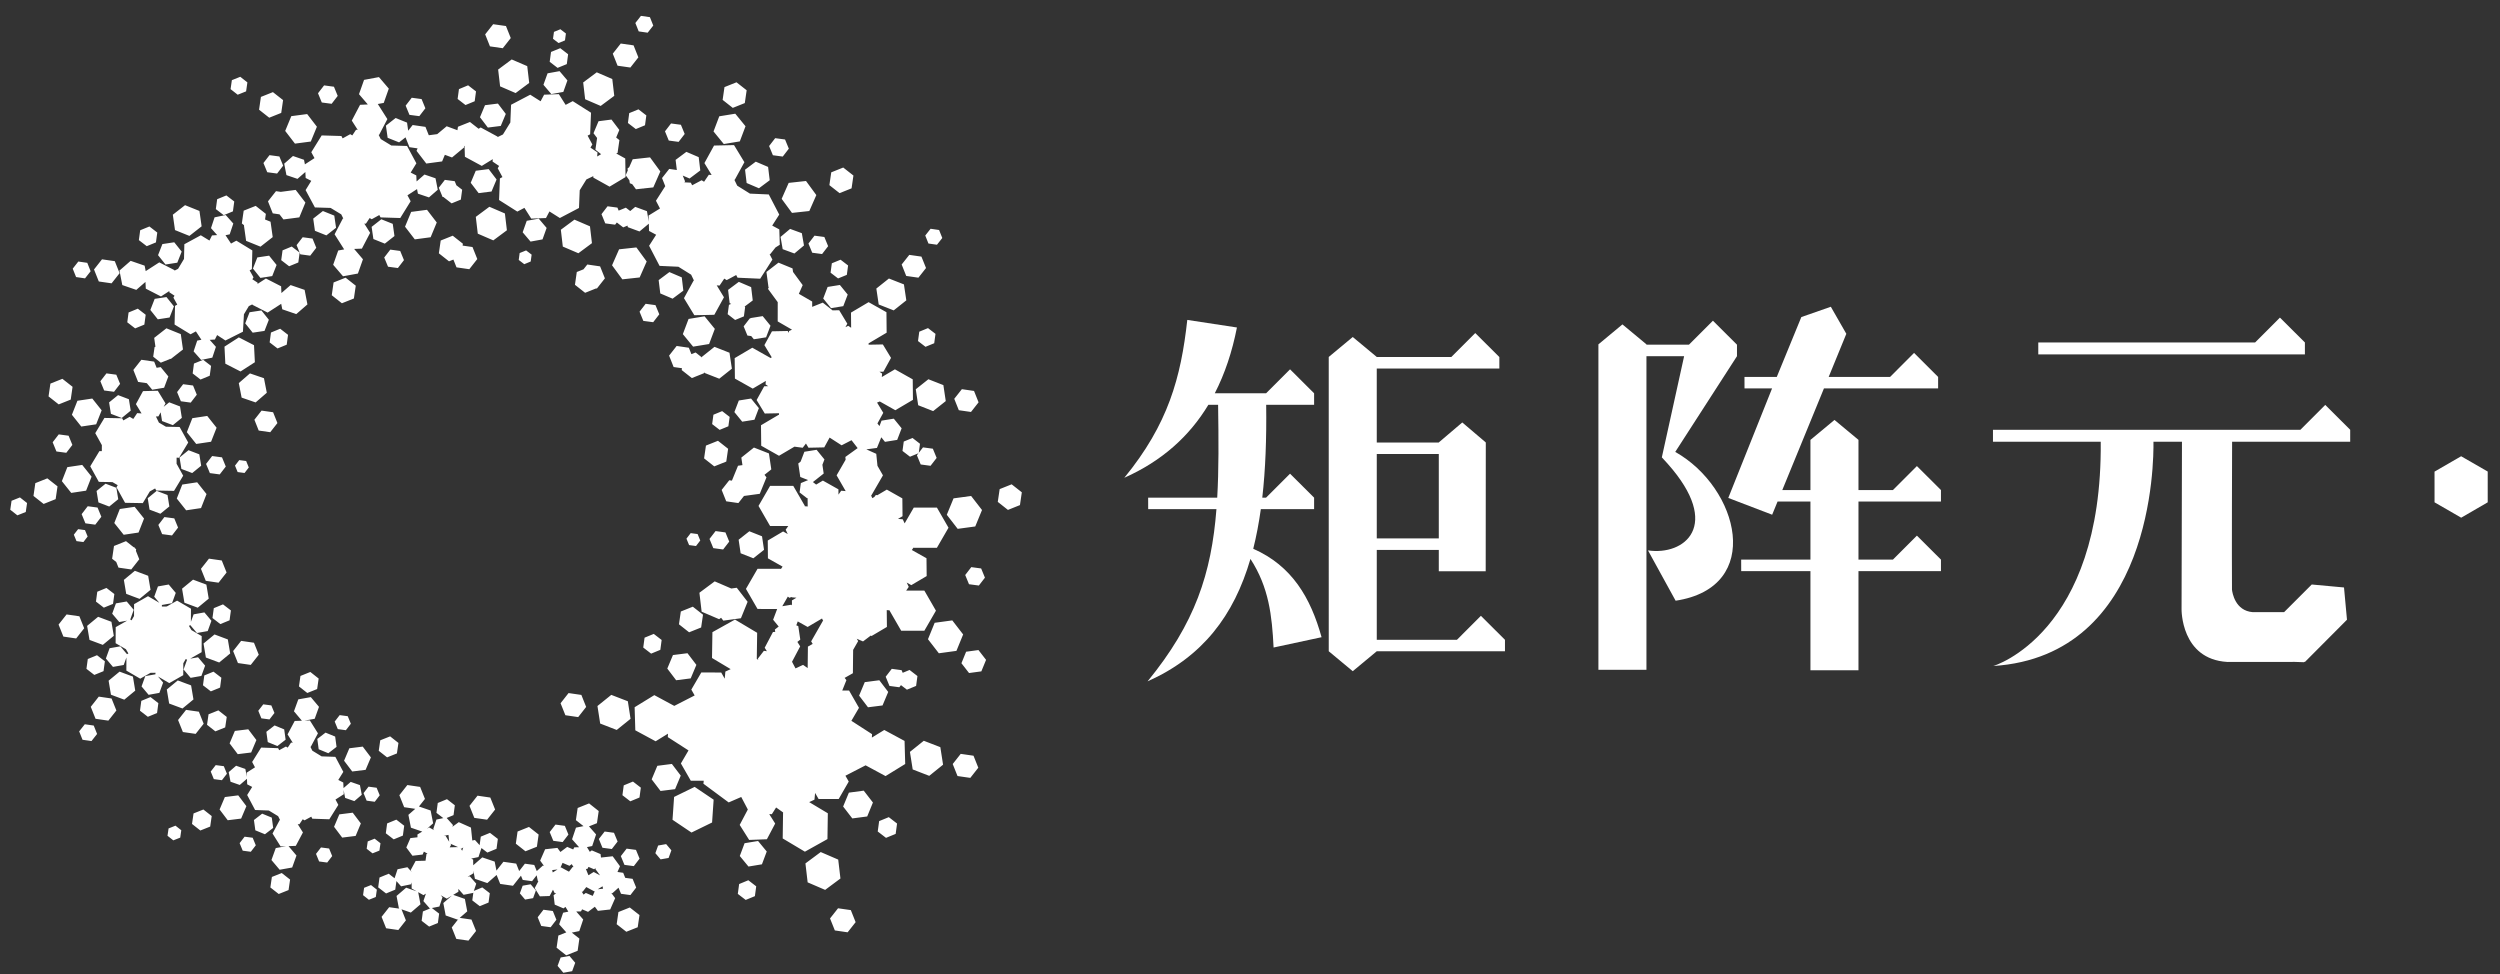 <?xml version="1.0" encoding="UTF-8"?>
<svg width="154px" height="60px" viewBox="0 0 154 60" version="1.1" xmlns="http://www.w3.org/2000/svg" xmlns:xlink="http://www.w3.org/1999/xlink">
    <rect x="0" y="0" width="154" height="60" fill="#333333" stroke="none"/>
    <title>1.icon_logo</title>
    <g id="页面-1" stroke="none" stroke-width="1" fill="none" fill-rule="evenodd">
        <g id="首页" transform="translate(-160, -30)" fill="#FFFFFF">
            <g id="1.icon_logo" transform="translate(160, 30)">
                <path d="M37.148,54.744 L37.117,54.595 L36.821,54.779 L37.148,54.744 Z M36.512,55.186 L36.642,54.89 L36.612,54.91 L36.115,54.643 L35.891,54.931 L35.891,54.931 L35.835,54.924 L35.947,55.108 L36.086,55.004 L36.512,55.186 Z M34.016,53.597 L34.048,53.743 L34.345,53.559 L34.016,53.597 Z M34.654,53.152 L34.524,53.448 L34.554,53.43 L35.049,53.696 L35.273,53.408 L35.274,53.406 L35.331,53.415 L35.219,53.23 L35.081,53.334 L34.654,53.152 Z M36.594,53.547 L36.253,53.4 L36.185,53.524 L36.09,53.526 L36.216,53.839 L36.247,53.915 L36.572,53.714 L36.966,53.925 L36.674,53.529 L36.702,53.468 L36.594,53.547 Z M27.746,51.973 L27.788,52.042 L27.702,52.196 L28.216,52.181 L27.746,51.973 Z M28.432,52.279 L28.377,52.256 L28.47,52.406 L28.537,52.202 L28.432,52.279 Z M27.671,51.853 L27.627,51.429 L27.324,51.491 L27.448,51.488 L27.671,51.853 Z M37.655,55.002 L37.894,55.326 L37.588,56.024 L36.83,56.108 L36.643,55.855 L36.224,56.17 L35.857,56.014 L35.788,56.143 L35.496,56.149 L35.925,56.64 L35.685,57.354 L35.223,57.449 L35.69,57.817 L35.583,58.567 L34.878,58.848 L34.286,58.38 L34.394,57.63 L34.884,57.434 L34.445,56.939 L34.688,56.223 L35.009,56.157 L34.833,55.864 L34.711,55.957 L34.171,55.725 L34.101,55.143 L34.263,55.022 L34.167,55.016 L34.063,54.806 L33.857,55.194 L33.256,55.215 L32.939,54.705 L33.164,54.284 L33.132,54.273 L33.058,53.917 L32.776,54.281 L32.2,54.203 L32.091,53.942 L31.599,54.563 L30.812,54.449 L30.591,53.898 L30.019,54.398 L29.256,54.136 L29.157,53.633 L29.16,53.796 L28.807,54.01 L28.941,53.982 L29.337,54.434 L29.187,54.881 L29.709,54.665 L30.171,55.021 L30.094,55.598 L29.554,55.82 L29.093,55.465 L29.162,54.953 L29.146,55.003 L28.557,55.121 L28.235,54.756 L28.238,54.932 L27.918,55.123 L28.637,55.375 L28.782,56.14 L28.318,56.54 L29.044,56.646 L29.325,57.348 L28.857,57.942 L28.109,57.836 L27.828,57.133 L28.242,56.605 L28.191,56.65 L27.454,56.393 L27.308,55.627 L27.835,55.173 L27.523,55.357 L27.146,55.145 L27.257,55.273 L27.066,55.842 L26.603,55.934 L27.051,56.279 L26.973,56.857 L26.434,57.078 L25.973,56.723 L26.051,56.145 L26.529,55.947 L26.477,55.959 L26.081,55.508 L26.235,55.049 L26.083,55.14 L25.76,54.957 L25.901,55.705 L25.308,56.214 L24.732,56.013 L25.004,56.694 L24.536,57.289 L23.785,57.181 L23.505,56.477 L23.973,55.883 L24.632,55.976 L24.573,55.958 L24.427,55.19 L25.02,54.681 L25.671,54.909 L25.358,54.732 L25.355,54.355 L25.316,54.473 L24.708,54.598 L24.42,54.274 L24.348,54.802 L23.782,55.037 L23.296,54.662 L23.377,54.055 L23.944,53.821 L24.306,54.1 L24.489,53.546 L25.097,53.421 L25.36,53.714 L25.294,53.605 L25.603,53.036 L26.212,53.02 L26.271,52.612 L26.337,52.586 L26.112,52.46 L26.034,52.64 L25.406,52.714 L25.029,52.206 L25.281,51.626 L25.717,51.577 L25.714,51.404 L26.01,51.225 L25.313,50.985 L25.157,50.194 L25.58,49.824 L24.896,49.723 L24.6,48.984 L25.093,48.358 L25.88,48.473 L26.177,49.213 L25.808,49.68 L26.527,49.927 L26.682,50.717 L26.299,51.053 L26.435,50.97 L26.749,51.143 L26.688,51.074 L26.883,50.485 L27.308,50.396 L26.885,50.071 L26.966,49.464 L27.534,49.229 L28.018,49.605 L27.938,50.212 L27.515,50.387 L27.903,50.823 L27.866,50.931 L28.261,50.644 L29.011,50.979 L29.093,51.775 L29.257,51.742 L29.545,52.064 L29.616,51.537 L30.182,51.304 L30.668,51.677 L30.586,52.285 L30.021,52.518 L29.658,52.239 L29.474,52.795 L29.026,52.888 L29.146,52.953 L29.151,53.301 L29.709,52.815 L30.472,53.075 L30.581,53.629 L31.01,53.086 L31.798,53.198 L31.981,53.658 L32.333,53.204 L32.91,53.281 L33.065,53.658 L33.444,53.317 L33.511,53.339 L33.273,53.013 L33.579,52.315 L34.336,52.23 L34.521,52.482 L34.94,52.168 L35.308,52.326 L35.377,52.196 L35.673,52.189 L35.239,51.7 L35.48,50.983 L35.944,50.89 L35.475,50.521 L35.584,49.771 L36.287,49.49 L36.88,49.96 L36.772,50.708 L36.282,50.904 L36.719,51.401 L36.479,52.116 L36.156,52.181 L36.333,52.473 L36.454,52.383 L36.994,52.612 L37.021,52.825 L37.741,52.746 L38.191,53.361 L38.036,53.714 L38.389,53.764 L38.514,54.075 L38.968,54.136 L39.189,54.674 L38.833,55.136 L38.255,55.058 L38.1,54.682 L37.723,55.022 L37.655,55.002 Z M38.6,52.276 L38.243,52.738 L38.466,53.276 L39.043,53.353 L39.398,52.893 L39.176,52.353 L38.6,52.276 Z M37.246,51.222 L36.889,51.682 L37.111,52.222 L37.689,52.299 L38.045,51.838 L37.821,51.299 L37.246,51.222 Z M33.477,56.04 L33.121,56.502 L33.341,57.039 L33.92,57.118 L34.274,56.656 L34.054,56.117 L33.477,56.04 Z M34.218,50.794 L33.861,51.256 L34.083,51.794 L34.66,51.872 L35.015,51.41 L34.795,50.872 L34.218,50.794 Z M38.095,56.181 L37.987,56.931 L38.581,57.397 L39.283,57.118 L39.393,56.368 L38.796,55.901 L38.095,56.181 Z M33.073,52.158 L33.18,51.408 L32.585,50.939 L31.882,51.222 L31.775,51.971 L32.368,52.439 L33.073,52.158 Z M34.536,58.981 L34.347,59.499 L34.701,59.922 L35.245,59.825 L35.433,59.307 L35.078,58.886 L34.536,58.981 Z M40.541,52.084 L40.37,52.555 L40.692,52.937 L41.186,52.85 L41.357,52.38 L41.035,51.997 L40.541,52.084 Z M32.196,54.558 L32.023,55.03 L32.345,55.413 L32.839,55.326 L33.011,54.853 L32.689,54.472 L32.196,54.558 Z M23.766,51.33 L24.252,51.705 L24.817,51.472 L24.899,50.865 L24.414,50.49 L23.847,50.723 L23.766,51.33 Z M30.005,50.494 L30.499,49.868 L30.203,49.129 L29.415,49.014 L28.921,49.64 L29.217,50.381 L30.005,50.494 Z M8.704,43.173 L8.623,43.78 L9.108,44.155 L9.675,43.922 L9.755,43.314 L9.271,42.939 L8.704,43.173 Z M13.557,42.354 L13.636,41.747 L13.151,41.374 L12.585,41.607 L12.503,42.213 L12.988,42.589 L13.557,42.354 Z M6.962,37.2 L7.044,36.592 L6.557,36.217 L5.992,36.45 L5.911,37.057 L6.396,37.432 L6.962,37.2 Z M14.141,38.211 L14.223,37.603 L13.736,37.229 L13.17,37.463 L13.088,38.07 L13.573,38.444 L14.141,38.211 Z M6.46,40.736 L5.975,40.361 L5.408,40.595 L5.325,41.2 L5.81,41.576 L6.378,41.343 L6.46,40.736 Z M5.223,44.614 L4.877,45.053 L5.084,45.57 L5.636,45.649 L5.981,45.212 L5.774,44.694 L5.223,44.614 Z M6.085,42.912 L5.591,43.54 L5.886,44.278 L6.675,44.391 L7.169,43.766 L6.872,43.027 L6.085,42.912 Z M7.366,41.372 L6.69,41.93 L6.835,42.794 L7.656,43.1 L8.331,42.543 L8.188,41.678 L7.366,41.372 Z M13.957,35.266 L13.661,34.525 L12.872,34.413 L12.379,35.039 L12.675,35.778 L13.463,35.894 L13.957,35.266 Z M12.181,37.434 L12.857,36.876 L12.713,36.012 L11.892,35.706 L11.215,36.263 L11.36,37.128 L12.181,37.434 Z M11.461,43.728 L10.969,44.353 L11.265,45.093 L12.053,45.207 L12.546,44.582 L12.25,43.841 L11.461,43.728 Z M11.917,43.086 L11.772,42.221 L10.951,41.914 L10.275,42.473 L10.419,43.337 L11.241,43.643 L11.917,43.086 Z M10.428,42.079 L11.288,41.591 L11.292,40.856 L11.442,40.595 L11.524,40.64 L11.307,41.24 L11.742,41.755 L12.405,41.638 L12.636,41.004 L12.201,40.488 L11.718,40.573 L12.42,40.174 L12.424,39.183 L11.792,38.814 L11.639,38.555 L11.721,38.507 L12.131,38.993 L12.795,38.874 L13.024,38.24 L12.591,37.724 L11.927,37.843 L11.759,38.306 L11.764,37.496 L10.91,36.999 L10.272,37.36 L9.972,37.363 L9.972,37.266 L10.597,37.156 L10.827,36.522 L10.392,36.006 L9.729,36.124 L9.5,36.758 L9.816,37.134 L9.118,36.725 L8.259,37.216 L8.256,37.949 L8.105,38.212 L8.023,38.164 L8.239,37.565 L7.805,37.051 L7.142,37.168 L6.911,37.803 L7.346,38.318 L7.831,38.232 L7.127,38.632 L7.122,39.621 L7.757,39.992 L7.908,40.251 L7.824,40.299 L7.415,39.813 L6.751,39.931 L6.522,40.564 L6.958,41.081 L7.621,40.963 L7.787,40.501 L7.784,41.309 L8.637,41.807 L9.274,41.445 L9.576,41.442 L9.576,41.537 L8.949,41.648 L8.72,42.284 L9.154,42.801 L9.818,42.681 L10.049,42.047 L9.731,41.671 L10.428,42.079 Z M8.086,35.079 L8.579,34.451 L8.372,33.932 L8.387,33.828 L8.304,33.764 L8.283,33.712 L8.23,33.706 L7.761,33.335 L7.022,33.632 L6.907,34.42 L7.161,34.618 L7.298,34.965 L8.086,35.079 Z M8.597,36.891 L9.273,36.334 L9.127,35.469 L8.306,35.161 L7.63,35.721 L7.775,36.584 L8.597,36.891 Z M15.447,40.958 L15.94,40.331 L15.644,39.592 L14.854,39.478 L14.361,40.105 L14.657,40.844 L15.447,40.958 Z M12.682,40.504 L13.503,40.81 L14.18,40.252 L14.034,39.389 L13.215,39.082 L12.537,39.64 L12.682,40.504 Z M4.101,37.849 L3.608,38.474 L3.904,39.214 L4.692,39.329 L5.185,38.702 L4.89,37.963 L4.101,37.849 Z M7.01,39.167 L6.865,38.303 L6.044,37.995 L5.367,38.554 L5.513,39.418 L6.333,39.724 L7.01,39.167 Z M4.812,32.596 L4.548,32.937 L4.712,33.333 L5.138,33.39 L5.399,33.05 L5.235,32.654 L4.812,32.596 Z M5.404,31.184 L5.029,31.671 L5.261,32.237 L5.868,32.32 L6.243,31.833 L6.009,31.265 L5.404,31.184 Z M7.283,30.752 L7.169,30.049 L6.503,29.795 L5.949,30.244 L6.063,30.948 L6.729,31.203 L7.283,30.752 Z M10.908,24.152 L11.142,24.718 L11.749,24.801 L12.123,24.314 L11.891,23.747 L11.282,23.667 L10.908,24.152 Z M10.595,32.984 L10.969,32.5 L10.736,31.932 L10.127,31.851 L9.754,32.336 L9.987,32.902 L10.595,32.984 Z M9.1,30.689 L9.212,31.393 L9.879,31.646 L10.432,31.197 L10.319,30.493 L9.652,30.238 L9.1,30.689 Z M6.557,23 L6.182,23.484 L6.416,24.053 L7.024,24.134 L7.398,23.647 L7.164,23.081 L6.557,23 Z M7.273,24.339 L6.72,24.788 L6.832,25.492 L7.499,25.747 L8.052,25.296 L7.939,24.592 L7.273,24.339 Z M15.326,28.796 L15.163,28.398 L14.738,28.342 L14.476,28.682 L14.639,29.079 L15.063,29.136 L15.326,28.796 Z M13.909,28.74 L13.676,28.173 L13.068,28.092 L12.694,28.577 L12.928,29.143 L13.535,29.224 L13.909,28.74 Z M11.06,28.182 L11.174,28.886 L11.839,29.14 L12.392,28.69 L12.279,27.987 L11.613,27.732 L11.06,28.182 Z M3.244,27.243 L3.476,27.811 L4.084,27.892 L4.458,27.407 L4.226,26.84 L3.618,26.758 L3.244,27.243 Z M0.711,30.848 L0.632,31.4 L1.07,31.745 L1.587,31.539 L1.667,30.986 L1.229,30.641 L0.711,30.848 Z M2.176,29.762 L2.062,30.55 L2.688,31.043 L3.428,30.747 L3.543,29.959 L2.915,29.466 L2.176,29.762 Z M5.642,29.362 L5.065,28.639 L4.148,28.776 L3.811,29.639 L4.388,30.363 L5.304,30.225 L5.642,29.362 Z M6.087,29.683 L5.559,28.726 L6.123,27.789 L6.272,27.792 L6.275,27.42 L5.868,26.682 L6.432,25.745 L7.525,25.766 L7.597,25.898 L7.987,25.676 L8.21,25.807 L8.451,25.448 L8.721,25.468 L8.372,24.894 L8.809,24.093 L9.72,24.07 L10.196,24.849 L10.081,25.06 L10.423,24.782 L11.09,25.037 L11.201,25.74 L10.649,26.19 L9.982,25.936 L9.896,25.398 L9.758,25.651 L9.604,25.654 L9.788,26.031 L10.222,26.286 L11.064,26.302 L11.595,27.259 L11.03,28.196 L10.879,28.192 L10.877,28.565 L11.284,29.303 L10.72,30.238 L9.627,30.218 L9.555,30.088 L9.23,30.271 L8.796,30.992 L7.704,30.973 L7.174,30.015 L7.251,29.888 L6.929,29.699 L6.087,29.683 Z M11.848,25.76 L11.509,26.623 L12.087,27.347 L13.002,27.211 L13.342,26.348 L12.765,25.622 L11.848,25.76 Z M7.38,31.355 L7.041,32.218 L7.619,32.942 L8.534,32.805 L8.873,31.941 L8.295,31.219 L7.38,31.355 Z M12.384,31.298 L12.722,30.434 L12.145,29.709 L11.228,29.848 L10.89,30.71 L11.467,31.435 L12.384,31.298 Z M4.357,24.615 L4.47,23.827 L3.844,23.335 L3.105,23.63 L2.99,24.418 L3.616,24.911 L4.357,24.615 Z M5.923,26.138 L6.262,25.275 L5.685,24.55 L4.769,24.687 L4.429,25.55 L5.006,26.275 L5.923,26.138 Z M7.92,19.248 L7.84,19.854 L8.325,20.229 L8.892,19.996 L8.974,19.389 L8.489,19.014 L7.92,19.248 Z M9.528,18.409 L9.261,19.094 L9.72,19.67 L10.446,19.558 L10.715,18.873 L10.255,18.299 L9.528,18.409 Z M18.376,16.169 L18.458,15.561 L17.972,15.187 L17.405,15.422 L17.323,16.027 L17.81,16.402 L18.376,16.169 Z M15.851,15.858 L15.582,16.543 L16.042,17.119 L16.769,17.007 L17.038,16.322 L16.577,15.749 L15.851,15.858 Z M11.948,22.396 L11.868,23.004 L12.353,23.38 L12.919,23.146 L13.002,22.539 L12.516,22.164 L11.948,22.396 Z M14.348,13.02 L14.43,12.412 L13.945,12.038 L13.377,12.271 L13.295,12.88 L13.782,13.254 L14.348,13.02 Z M16.691,20.484 L16.61,21.092 L17.096,21.465 L17.662,21.233 L17.743,20.625 L17.259,20.25 L16.691,20.484 Z M15.374,19.234 L15.106,19.919 L15.565,20.493 L16.294,20.384 L16.561,19.698 L16.103,19.124 L15.374,19.234 Z M9.606,14.932 L9.688,14.325 L9.204,13.951 L8.636,14.184 L8.554,14.791 L9.04,15.165 L9.606,14.932 Z M9.736,15.718 L10.196,16.294 L10.921,16.182 L11.192,15.499 L10.733,14.924 L10.003,15.035 L9.736,15.718 Z M5.238,17.147 L5.583,16.709 L5.376,16.19 L4.824,16.11 L4.48,16.55 L4.687,17.067 L5.238,17.147 Z M6.874,17.453 L7.368,16.828 L7.071,16.088 L6.283,15.974 L5.791,16.6 L6.086,17.339 L6.874,17.453 Z M8.396,17.857 L8.96,17.367 L8.981,17.782 L9.916,18.262 L10.432,17.928 L10.429,18.003 L10.751,18.215 L10.681,18.334 L10.92,18.763 L10.782,18.839 L10.753,19.991 L11.738,20.592 L12.067,20.413 L12.407,20.929 L12.148,20.981 L11.926,21.645 L12.392,22.171 L13.079,22.031 L13.3,21.365 L12.918,20.934 L13.237,20.915 L13.375,20.64 L13.887,20.975 L14.965,20.433 L15.026,19.361 L15.327,18.857 L15.547,18.746 L15.549,18.776 L16.486,19.256 L17.322,18.715 L17.388,19.053 L18.25,19.349 L18.938,18.752 L18.764,17.856 L17.901,17.56 L17.336,18.051 L17.317,17.636 L16.381,17.156 L15.864,17.489 L15.869,17.414 L15.545,17.202 L15.617,17.084 L15.377,16.655 L15.515,16.58 L15.544,15.426 L14.559,14.825 L14.231,15.004 L13.891,14.489 L14.149,14.435 L14.372,13.77 L13.905,13.246 L13.218,13.388 L12.997,14.053 L13.378,14.482 L13.059,14.502 L12.902,14.818 L12.37,14.493 L11.356,15.044 L11.335,15.95 L10.969,16.56 L10.748,16.672 L10.747,16.64 L9.811,16.162 L8.975,16.701 L8.909,16.364 L8.048,16.068 L7.359,16.667 L7.533,17.56 L8.396,17.857 Z M8.214,22.788 L8.508,23.527 L9.044,23.604 L9.376,24.007 L10.109,23.885 L10.37,23.189 L9.899,22.614 L9.648,22.656 L9.496,22.275 L8.707,22.162 L8.214,22.788 Z M10.251,20.223 L9.498,20.813 L9.575,21.359 L9.522,21.381 L9.437,21.972 L9.905,22.341 L10.461,22.12 L10.463,22.094 L10.518,22.116 L11.271,21.527 L11.137,20.582 L10.251,20.223 Z M15.027,13.89 L15.16,14.837 L16.046,15.195 L16.799,14.606 L16.666,13.658 L16.327,13.521 L16.377,13.175 L15.751,12.682 L15.011,12.977 L14.897,13.766 L15.042,13.88 L15.027,13.89 Z M16.112,25.293 L15.671,25.855 L15.936,26.522 L16.647,26.624 L17.089,26.061 L16.823,25.394 L16.112,25.293 Z M15.397,23.001 L14.71,23.598 L14.884,24.493 L15.746,24.79 L16.435,24.193 L16.26,23.298 L15.397,23.001 Z M13.828,21.353 L13.881,22.403 L14.817,22.883 L15.7,22.313 L15.647,21.263 L14.712,20.783 L13.828,21.353 Z M10.78,14.173 L11.668,14.532 L12.42,13.942 L12.286,12.995 L11.399,12.638 L10.646,13.226 L10.78,14.173 Z M16.228,10.042 L16.462,10.609 L17.069,10.69 L17.443,10.206 L17.21,9.639 L16.601,9.557 L16.228,10.042 Z M19.109,15.749 L19.483,15.263 L19.251,14.696 L18.644,14.614 L18.27,15.099 L18.502,15.667 L19.109,15.749 Z M20.104,14.5 L20.701,14.031 L20.592,13.281 L19.89,12.999 L19.294,13.466 L19.4,14.217 L20.104,14.5 Z M25.83,7.155 L26.203,6.67 L25.97,6.103 L25.363,6.021 L24.988,6.508 L25.222,7.075 L25.83,7.155 Z M23.879,8.489 L24.583,8.77 L24.98,8.46 L25.222,9.067 L25.722,9.14 L25.659,9.292 L26.259,10.074 L27.234,9.944 L27.403,9.536 L27.845,9.7 L28.595,9.077 L28.578,8.977 L28.617,9.009 L28.638,9.657 L29.678,10.22 L30.353,9.804 L30.344,9.953 L30.745,10.223 L30.659,10.364 L30.951,10.908 L30.795,10.991 L30.742,12.321 L31.867,13.034 L32.304,12.804 L32.724,13.466 L33.633,13.431 L33.846,13.025 L34.487,13.43 L35.666,12.811 L35.711,11.719 L36.121,11.055 L36.546,10.85 L36.548,10.94 L37.55,11.498 L38.534,10.908 L38.515,9.762 L37.958,9.453 L38.042,9.419 L38.156,8.63 L37.956,8.472 L38.151,8.005 L37.667,7.365 L36.87,7.467 L36.559,8.207 L36.781,8.499 L36.677,9.222 L37.028,9.497 L36.786,9.64 L36.806,9.388 L36.371,9.092 L36.489,8.9 L36.197,8.356 L36.353,8.273 L36.407,6.943 L35.281,6.23 L34.844,6.46 L34.425,5.799 L33.517,5.833 L33.301,6.238 L32.662,5.834 L31.482,6.453 L31.437,7.545 L30.982,8.283 L30.654,8.444 L30.652,8.416 L29.611,7.852 L29.483,7.932 L28.949,7.514 L28.21,7.808 L28.178,8.022 L27.516,7.777 L26.932,8.263 L26.414,8.331 L26.208,7.815 L25.419,7.701 L25.144,8.052 L25.074,7.553 L24.369,7.269 L23.772,7.739 L23.879,8.489 Z M24.043,15.376 L23.668,15.862 L23.902,16.429 L24.51,16.51 L24.884,16.024 L24.652,15.459 L24.043,15.376 Z M24.299,14.54 L24.193,13.789 L23.489,13.507 L22.892,13.975 L23.001,14.725 L23.705,15.008 L24.299,14.54 Z M20.429,6.394 L20.803,5.908 L20.571,5.342 L19.964,5.26 L19.589,5.745 L19.822,6.313 L20.429,6.394 Z M15.16,5.628 L15.239,5.076 L14.801,4.73 L14.283,4.938 L14.203,5.49 L14.642,5.835 L15.16,5.628 Z M17.324,6.955 L17.438,6.166 L16.812,5.675 L16.072,5.97 L15.958,6.758 L16.584,7.251 L17.324,6.955 Z M19.145,8.719 L19.521,7.806 L18.921,7.026 L17.944,7.155 L17.568,8.065 L18.169,8.847 L19.145,8.719 Z M26.527,14.615 L26.904,13.705 L26.304,12.924 L25.328,13.053 L24.95,13.964 L25.551,14.745 L26.527,14.615 Z M18.813,12.478 L18.214,11.698 L17.296,11.819 L17.001,11.776 L16.507,12.403 L16.802,13.143 L17.217,13.204 L17.46,13.518 L18.438,13.39 L18.813,12.478 Z M21.8,18.387 L21.915,17.598 L21.289,17.105 L20.549,17.399 L20.436,18.187 L21.06,18.681 L21.8,18.387 Z M21.67,7.428 L22.035,7.999 L21.933,7.992 L21.701,8.342 L21.575,8.265 L21.107,8.523 L21.03,8.378 L19.816,8.342 L19.176,9.376 L19.373,9.74 L18.785,10.122 L18.785,10.138 L18.727,9.843 L18.047,9.609 L17.507,10.082 L17.645,10.787 L18.325,11.018 L18.81,10.596 L18.829,10.964 L19.175,11.14 L18.824,11.71 L19.398,12.778 L20.366,12.808 L21.02,13.204 L21.148,13.462 L21.117,13.463 L20.611,14.434 L21.199,15.36 L21.222,15.359 L20.834,15.431 L20.523,16.311 L21.13,17.019 L22.047,16.85 L22.358,15.971 L21.815,15.334 L22.293,15.315 L22.8,14.343 L22.439,13.772 L22.54,13.779 L22.771,13.43 L22.898,13.505 L23.364,13.247 L23.443,13.392 L24.656,13.43 L25.296,12.396 L25.099,12.031 L25.688,11.649 L25.687,11.634 L25.744,11.93 L26.425,12.16 L26.966,11.689 L26.828,10.983 L26.148,10.751 L25.662,11.176 L25.644,10.806 L25.298,10.63 L25.649,10.06 L25.075,8.992 L24.107,8.963 L23.453,8.565 L23.325,8.308 L23.354,8.307 L23.862,7.336 L23.275,6.41 L23.254,6.41 L23.639,6.339 L23.95,5.459 L23.343,4.749 L22.426,4.92 L22.114,5.801 L22.658,6.435 L22.18,6.456 L21.67,7.428 Z M29.241,6.237 L29.322,5.631 L28.836,5.255 L28.271,5.49 L28.189,6.096 L28.675,6.471 L29.241,6.237 Z M29.566,7.221 L30.051,7.858 L30.847,7.758 L31.157,7.018 L30.672,6.38 L29.876,6.48 L29.566,7.221 Z M47.441,15.661 L47.406,15.655 L47.58,15.992 L46.828,17.169 L45.433,17.106 L45.349,16.942 L44.764,17.255 L44.615,17.162 L44.325,17.592 L44.15,17.578 L44.596,18.312 L44.002,19.391 L42.771,19.418 L42.132,18.367 L42.725,17.286 L42.75,17.286 L42.574,16.92 L41.789,16.431 L40.629,16.378 L39.985,15.14 L40.419,14.461 L39.982,14.226 L39.968,13.778 L39.393,14.258 L38.672,13.993 L38.656,13.897 L38.389,14.007 L37.997,13.705 L37.891,13.841 L37.284,13.76 L37.052,13.193 L37.425,12.707 L38.033,12.788 L38.11,12.974 L38.553,12.792 L38.822,13 L39.131,12.743 L39.852,13.008 L39.963,13.651 L39.951,13.279 L40.655,12.844 L40.406,12.366 L40.98,11.468 L40.781,10.969 L41.224,10.405 L41.693,10.473 L41.617,9.849 L42.28,9.354 L43.04,9.68 L43.137,10.5 L42.477,10.996 L42.058,10.815 L42.2,11.174 L42.155,11.232 L42.553,11.252 L42.637,11.413 L43.221,11.103 L43.371,11.196 L43.663,10.766 L43.837,10.779 L43.392,10.046 L43.985,8.966 L45.216,8.938 L45.855,9.991 L45.264,11.071 L45.235,11.071 L45.412,11.437 L46.197,11.927 L47.357,11.978 L48.001,13.219 L47.568,13.896 L48.005,14.131 L48.035,15.078 L47.773,15.242 L47.441,15.661 Z M27.819,12.528 L28.388,12.295 L28.469,11.687 L28.113,11.413 L28.011,11.161 L27.403,11.08 L27.029,11.565 L27.262,12.132 L27.338,12.142 L27.336,12.153 L27.819,12.528 Z M30.589,11.057 L30.103,10.417 L29.307,10.518 L28.996,11.259 L29.483,11.897 L30.278,11.797 L30.589,11.057 Z M38.68,7.576 L39.166,7.95 L39.732,7.717 L39.814,7.109 L39.329,6.735 L38.76,6.968 L38.68,7.576 Z M33.419,14.747 L33.672,14.041 L33.187,13.468 L32.447,13.601 L32.196,14.309 L32.682,14.882 L33.419,14.747 Z M32.69,16.11 L32.749,15.686 L32.408,15.425 L32.01,15.588 L31.954,16.013 L32.294,16.274 L32.69,16.11 Z M34.803,2.488 L34.86,2.062 L34.52,1.801 L34.124,1.964 L34.065,2.389 L34.405,2.651 L34.803,2.488 Z M34.915,3.949 L34.996,3.342 L34.511,2.968 L33.943,3.2 L33.861,3.808 L34.347,4.181 L34.915,3.949 Z M34.701,5.662 L34.953,4.955 L34.468,4.383 L33.73,4.517 L33.476,5.223 L33.962,5.796 L34.701,5.662 Z M30.971,2.97 L31.463,2.344 L31.167,1.603 L30.379,1.491 L29.886,2.117 L30.181,2.856 L30.971,2.97 Z M30.806,5.319 L31.762,5.733 L32.599,5.109 L32.478,4.074 L31.521,3.662 L30.685,4.284 L30.806,5.319 Z M36.464,14.979 L36.342,13.942 L35.386,13.53 L34.548,14.152 L34.669,15.189 L35.628,15.6 L36.464,14.979 Z M29.401,15.957 L29.106,15.217 L28.497,15.129 L28.514,15.013 L27.888,14.519 L27.147,14.816 L27.034,15.604 L27.659,16.098 L27.929,15.989 L28.121,16.469 L28.909,16.583 L29.401,15.957 Z M31.225,14.185 L31.102,13.149 L30.146,12.737 L29.309,13.359 L29.431,14.394 L30.388,14.807 L31.225,14.185 Z M39.897,2.014 L40.241,1.575 L40.035,1.057 L39.482,0.978 L39.138,1.416 L39.344,1.934 L39.897,2.014 Z M38.831,4.16 L39.323,3.534 L39.028,2.794 L38.238,2.681 L37.747,3.306 L38.042,4.047 L38.831,4.16 Z M37.002,6.526 L37.838,5.904 L37.717,4.868 L36.76,4.455 L35.924,5.078 L36.044,6.113 L37.002,6.526 Z M16.6,44.317 L16.906,43.919 L16.714,43.453 L16.217,43.387 L15.91,43.784 L16.101,44.25 L16.6,44.317 Z M17.086,45.956 L17.594,45.565 L17.507,44.93 L16.916,44.686 L16.408,45.078 L16.494,45.712 L17.086,45.956 Z M19.773,52.203 L19.466,52.599 L19.657,53.066 L20.156,53.133 L20.463,52.734 L20.273,52.268 L19.773,52.203 Z M13.787,47.197 L13.288,47.131 L12.981,47.528 L13.172,47.994 L13.67,48.06 L13.978,47.662 L13.787,47.197 Z M23.391,48.99 L23.2,48.525 L22.701,48.458 L22.395,48.855 L22.585,49.321 L23.085,49.389 L23.391,48.99 Z M15.067,51.54 L14.761,51.937 L14.951,52.402 L15.45,52.469 L15.757,52.071 L15.565,51.605 L15.067,51.54 Z M16.149,50.121 L15.642,50.513 L15.729,51.147 L16.32,51.39 L16.828,51 L16.742,50.365 L16.149,50.121 Z M21.613,44.583 L21.421,44.118 L20.924,44.051 L20.617,44.449 L20.808,44.913 L21.306,44.981 L21.613,44.583 Z M20.224,46.399 L20.731,46.008 L20.646,45.372 L20.053,45.129 L19.546,45.52 L19.631,46.154 L20.224,46.399 Z M18.508,41.638 L18.416,42.283 L18.929,42.688 L19.536,42.445 L19.629,41.798 L19.116,41.393 L18.508,41.638 Z M16.748,54.02 L16.654,54.667 L17.169,55.07 L17.775,54.828 L17.869,54.182 L17.356,53.778 L16.748,54.02 Z M18.649,50.466 L18.759,50.533 L19.174,50.307 L19.24,50.432 L20.286,50.467 L20.841,49.581 L20.666,49.252 L21.178,48.924 L21.166,48.662 L21.26,49.15 L21.828,49.349 L22.285,48.958 L22.172,48.363 L21.604,48.165 L21.162,48.546 L21.146,48.203 L20.838,48.044 L21.149,47.547 L20.658,46.622 L19.812,46.592 L19.24,46.242 L19.121,46.002 L19.145,46 L19.585,45.173 L19.088,44.379 L18.752,44.391 L19.385,44.278 L19.65,43.542 L19.147,42.943 L18.375,43.081 L18.108,43.816 L18.597,44.396 L18.153,44.412 L17.714,45.239 L18.034,45.751 L17.929,45.744 L17.723,46.054 L17.614,45.986 L17.198,46.212 L17.133,46.088 L16.087,46.05 L15.532,46.938 L15.708,47.267 L15.194,47.596 L15.205,47.857 L15.114,47.368 L14.544,47.169 L14.088,47.563 L14.2,48.154 L14.769,48.353 L15.212,47.973 L15.227,48.315 L15.535,48.475 L15.225,48.973 L15.714,49.896 L16.561,49.928 L17.133,50.276 L17.252,50.518 L17.228,50.518 L16.788,51.345 L17.285,52.139 L17.621,52.127 L16.987,52.241 L16.721,52.977 L17.227,53.576 L17.998,53.438 L18.263,52.701 L17.775,52.122 L18.221,52.106 L18.66,51.279 L18.34,50.767 L18.443,50.774 L18.649,50.466 Z M13.872,44.809 L13.967,44.163 L13.452,43.759 L12.846,44 L12.753,44.648 L13.267,45.052 L13.872,44.809 Z M15.471,46.354 L15.794,45.587 L15.293,44.924 L14.467,45.025 L14.144,45.792 L14.645,46.456 L15.471,46.354 Z M22.429,54.689 L22.364,55.142 L22.724,55.426 L23.149,55.255 L23.214,54.803 L22.854,54.519 L22.429,54.689 Z M22.652,51.832 L22.587,52.284 L22.948,52.566 L23.372,52.397 L23.438,51.944 L23.078,51.662 L22.652,51.832 Z M20.902,50.165 L20.578,50.931 L21.079,51.596 L21.907,51.493 L22.229,50.725 L21.728,50.061 L20.902,50.165 Z M10.384,51.032 L10.318,51.484 L10.676,51.766 L11.102,51.598 L11.167,51.143 L10.809,50.861 L10.384,51.032 Z M11.922,50.108 L11.828,50.755 L12.341,51.159 L12.948,50.917 L13.041,50.269 L12.529,49.865 L11.922,50.108 Z M14.676,48.994 L13.851,49.098 L13.527,49.865 L14.028,50.527 L14.854,50.425 L15.178,49.659 L14.676,48.994 Z M23.424,45.602 L23.331,46.249 L23.845,46.654 L24.45,46.411 L24.544,45.765 L24.032,45.36 L23.424,45.602 Z M22.522,47.422 L22.847,46.655 L22.345,45.991 L21.519,46.094 L21.195,46.86 L21.697,47.524 L22.522,47.422 Z M41.803,8.739 L42.177,8.253 L41.944,7.686 L41.336,7.605 L40.963,8.09 L41.196,8.658 L41.803,8.739 Z M46.275,20.701 L46.436,20.899 L47.191,20.779 L47.463,20.065 L46.982,19.473 L46.228,19.594 L46.216,19.624 L46.183,19.618 L45.809,20.103 L46.042,20.671 L46.275,20.701 Z M46.271,17.687 L45.511,17.362 L44.85,17.857 L44.947,18.678 L45.043,18.719 L44.903,18.777 L44.824,19.354 L45.285,19.711 L45.824,19.489 L45.901,18.911 L45.866,18.885 L46.369,18.508 L46.271,17.687 Z M50.033,15.568 L50.64,15.649 L51.013,15.165 L50.78,14.598 L50.173,14.517 L49.8,15.002 L50.033,15.568 Z M48.082,14.594 L48.213,15.349 L48.936,15.615 L49.525,15.121 L49.393,14.364 L48.671,14.1 L48.082,14.594 Z M40.236,19.848 L40.612,19.362 L40.377,18.796 L39.771,18.714 L39.396,19.199 L39.629,19.767 L40.236,19.848 Z M42.094,17.905 L41.997,17.085 L41.235,16.76 L40.573,17.255 L40.673,18.075 L41.432,18.399 L42.094,17.905 Z M48.218,9.644 L48.592,9.158 L48.359,8.593 L47.751,8.511 L47.377,8.996 L47.61,9.563 L48.218,9.644 Z M46.751,11.598 L47.414,11.103 L47.315,10.283 L46.555,9.958 L45.895,10.453 L45.993,11.273 L46.751,11.598 Z M45.88,6.349 L45.994,5.56 L45.368,5.069 L44.628,5.365 L44.514,6.153 L45.139,6.646 L45.88,6.349 Z M45.572,8.71 L45.924,7.777 L45.293,7.004 L44.307,7.164 L43.953,8.098 L44.585,8.872 L45.572,8.71 Z M43.681,21.192 L44.033,20.258 L43.402,19.485 L42.416,19.647 L42.063,20.582 L42.695,21.353 L43.681,21.192 Z M38.76,10.297 L38.655,10.382 L38.672,10.496 L38.542,10.794 L38.768,11.103 L38.798,11.288 L38.947,11.346 L39.176,11.66 L39.634,11.61 L39.653,11.618 L39.667,11.606 L40.243,11.544 L40.676,10.56 L40.042,9.694 L38.974,9.811 L38.76,10.297 Z M36.72,17.766 L36.769,17.773 L37.262,17.147 L36.966,16.408 L36.178,16.293 L35.944,16.59 L35.53,16.755 L35.417,17.544 L36.043,18.037 L36.72,17.766 Z M39.403,17.091 L39.836,16.108 L39.202,15.242 L38.135,15.358 L37.702,16.342 L38.336,17.207 L39.403,17.091 Z M52.457,11.602 L52.571,10.813 L51.943,10.32 L51.205,10.616 L51.09,11.405 L51.717,11.898 L52.457,11.602 Z M48.786,13.115 L49.854,12.999 L50.286,12.016 L49.65,11.149 L48.583,11.266 L48.15,12.249 L48.786,13.115 Z M51.241,16.219 L51.163,16.797 L51.625,17.152 L52.165,16.931 L52.242,16.353 L51.779,15.998 L51.241,16.219 Z M50.982,17.675 L50.71,18.389 L51.191,18.981 L51.946,18.86 L52.219,18.146 L51.737,17.554 L50.982,17.675 Z M43.947,25.547 L43.868,26.124 L44.33,26.48 L44.868,26.259 L44.947,25.682 L44.485,25.325 L43.947,25.547 Z M46.474,25.856 L46.746,25.142 L46.266,24.55 L45.511,24.671 L45.238,25.384 L45.72,25.976 L46.474,25.856 Z M57.548,21.143 L57.626,20.566 L57.165,20.211 L56.627,20.432 L56.549,21.009 L57.011,21.364 L57.548,21.143 Z M57.718,15.075 L58.045,14.66 L57.848,14.168 L57.324,14.092 L56.996,14.508 L57.192,15.001 L57.718,15.075 Z M56.574,17.105 L57.043,16.51 L56.76,15.807 L56.012,15.7 L55.542,16.294 L55.823,16.998 L56.574,17.105 Z M55.052,19.12 L55.829,18.502 L55.682,17.519 L54.758,17.156 L53.982,17.774 L54.128,18.756 L55.052,19.12 Z M44.735,30.881 L45.484,30.989 L45.83,30.551 L46.802,30.418 L47.215,29.406 L47.093,29.249 L47.512,28.914 L47.366,27.932 L46.442,27.569 L45.666,28.187 L45.735,28.652 L45.462,28.689 L45.086,29.607 L44.922,29.584 L44.454,30.179 L44.735,30.881 Z M44.012,21.365 L43.236,21.983 L43.242,22.022 L42.848,21.712 L42.59,21.814 L42.433,21.42 L41.682,21.311 L41.216,21.906 L41.495,22.609 L42.009,22.682 L41.993,22.796 L42.618,23.289 L43.359,22.993 L43.374,22.897 L43.383,22.966 L44.307,23.328 L45.084,22.711 L44.936,21.728 L44.012,21.365 Z M59.813,25.377 L60.28,24.784 L60,24.082 L59.251,23.973 L58.782,24.567 L59.063,25.269 L59.813,25.377 Z M56.412,23.978 L56.56,24.962 L57.482,25.324 L58.259,24.707 L58.112,23.723 L57.189,23.361 L56.412,23.978 Z M57.697,28.208 L57.464,27.64 L56.856,27.558 L56.596,27.896 L56.671,27.336 L56.21,26.978 L55.671,27.2 L55.593,27.778 L56.056,28.134 L56.579,27.919 L56.482,28.046 L56.715,28.611 L57.322,28.693 L57.697,28.208 Z M55.398,42.335 L55.5,42.204 L55.866,42.485 L56.432,42.252 L56.514,41.644 L56.029,41.269 L55.606,41.445 L55.539,41.282 L54.933,41.2 L54.558,41.686 L54.791,42.253 L55.398,42.335 Z M42.874,33.635 L43.136,33.295 L42.973,32.898 L42.547,32.84 L42.285,33.181 L42.448,33.577 L42.874,33.635 Z M44.545,33.848 L44.92,33.363 L44.688,32.797 L44.079,32.714 L43.705,33.199 L43.939,33.765 L44.545,33.848 Z M47.064,33.869 L46.941,33.036 L46.159,32.726 L45.499,33.248 L45.623,34.081 L46.404,34.391 L47.064,33.869 Z M59.457,35.421 L59.69,35.988 L60.298,36.069 L60.672,35.584 L60.439,35.017 L59.831,34.935 L59.457,35.421 Z M62.318,29.834 L61.579,30.129 L61.463,30.916 L62.089,31.411 L62.829,31.114 L62.944,30.326 L62.318,29.834 Z M58.323,31.711 L58.993,32.577 L60.076,32.43 L60.492,31.417 L59.821,30.552 L58.738,30.699 L58.323,31.711 Z M43.305,37.865 L42.678,37.372 L41.938,37.669 L41.824,38.457 L42.449,38.95 L43.19,38.653 L43.305,37.865 Z M43.486,27.448 L43.372,28.236 L43.998,28.729 L44.739,28.433 L44.852,27.645 L44.226,27.152 L43.486,27.448 Z M59.513,40.146 L59.224,40.854 L59.693,41.459 L60.451,41.356 L60.742,40.647 L60.273,40.043 L59.513,40.146 Z M57.575,38.364 L57.163,39.376 L57.833,40.242 L58.916,40.094 L59.33,39.082 L58.661,38.216 L57.575,38.364 Z M52.921,42.85 L53.468,43.569 L54.364,43.456 L54.714,42.623 L54.166,41.904 L53.27,42.018 L52.921,42.85 Z M39.393,49.127 L39.475,48.519 L38.99,48.144 L38.422,48.379 L38.341,48.985 L38.827,49.361 L39.393,49.127 Z M41.934,47.778 L41.388,47.059 L40.492,47.174 L40.143,48.007 L40.689,48.724 L41.585,48.612 L41.934,47.778 Z M45.531,54.457 L45.449,55.064 L45.935,55.436 L46.501,55.203 L46.583,54.598 L46.097,54.223 L45.531,54.457 Z M45.866,51.942 L45.571,52.73 L46.106,53.379 L46.935,53.242 L47.231,52.453 L46.697,51.805 L45.866,51.942 Z M39.705,39.281 L39.624,39.889 L40.11,40.264 L40.677,40.03 L40.757,39.422 L40.272,39.048 L39.705,39.281 Z M41.105,41.184 L41.651,41.903 L42.547,41.789 L42.897,40.956 L42.349,40.238 L41.454,40.351 L41.105,41.184 Z M54.155,50.58 L54.068,51.22 L54.578,51.612 L55.173,51.368 L55.259,50.73 L54.75,50.336 L54.155,50.58 Z M52.291,48.827 L51.937,49.682 L52.502,50.415 L53.42,50.294 L53.772,49.436 L53.206,48.704 L52.291,48.827 Z M59.18,46.438 L58.687,47.063 L58.983,47.804 L59.771,47.917 L60.263,47.291 L59.968,46.552 L59.18,46.438 Z M56.905,45.631 L56.052,46.316 L56.222,47.397 L57.241,47.792 L58.093,47.105 L57.925,46.025 L56.905,45.631 Z M49.297,39.4 L49.118,39.542 L49.291,39.816 L48.789,40.765 L49.003,41.173 L49.469,40.956 L49.752,41.155 L49.767,39.831 L50.061,39.665 L49.968,39.508 L50.686,38.252 L50.707,38.252 L50.637,38.099 L49.751,38.621 L49.142,38.279 L49.051,38.52 L49.174,38.568 L49.297,39.4 Z M48.189,37.343 L48.751,37.25 L48.786,37.294 L48.782,36.985 L49.062,36.819 L48.769,36.795 L48.759,36.772 L48.629,36.826 L48.531,36.75 L48.189,37.343 Z M55.721,45.641 L55.761,47.062 L54.55,47.807 L53.321,47.144 L52.078,47.785 L52.283,48.144 L51.664,49.218 L50.426,49.219 L50.21,48.844 L50.171,49.26 L49.846,49.41 L50.994,50.098 L50.971,51.688 L49.582,52.464 L48.214,51.648 L48.237,50.057 L48.249,50.052 L47.808,49.74 L47.546,50.154 L47.385,50.149 L47.751,50.731 L47.24,51.698 L46.148,51.74 L45.565,50.815 L46.066,49.865 L45.66,49.094 L44.887,49.43 L43.33,48.277 L43.351,48.095 L42.553,48.092 L41.943,47.028 L42.412,46.226 L41.137,45.406 L41.148,45.194 L40.387,45.663 L39.135,44.987 L39.093,43.565 L40.306,42.82 L41.535,43.483 L42.791,42.84 L42.585,42.479 L43.202,41.422 L44.427,41.428 L44.643,41.807 L44.683,41.369 L45.009,41.219 L43.86,40.532 L43.885,38.941 L45.275,38.166 L46.641,38.98 L46.618,40.573 L46.609,40.579 L46.713,40.653 L46.682,40.576 L47.056,40.09 L47.24,40.115 L47.105,39.9 L47.615,38.931 L47.754,38.926 L47.731,38.78 L47.967,38.594 L47.624,38.175 L47.873,37.514 L46.664,37.512 L45.95,36.275 L46.664,35.039 L48.09,35.039 L48.101,35.057 L48.207,34.904 L47.304,34.394 L47.294,33.297 L48.24,32.737 L48.525,32.897 L48.398,32.63 L48.557,32.403 L47.438,32.403 L46.724,31.165 L47.438,29.929 L48.865,29.93 L49.579,31.166 L49.568,31.184 L49.754,31.199 L49.748,30.678 L49.715,30.691 L49.255,30.335 L49.332,29.759 L49.781,29.573 L49.297,29.381 L49.174,28.549 L49.319,28.434 L49.55,27.829 L50.304,27.708 L50.786,28.302 L50.66,28.63 L50.739,29.17 L50.079,29.692 L50.062,29.685 L50.275,29.85 L50.689,29.604 L51.648,30.143 L51.649,30.469 L51.818,30.228 L52.094,30.252 L51.535,29.281 L52.091,28.317 L52.074,28.148 L52.831,27.603 L52.454,27.117 L51.843,27.431 L51.104,26.955 L50.773,27.559 L49.803,27.58 L49.647,27.321 L49.446,27.582 L48.94,27.514 L47.987,28.076 L46.891,27.457 L46.877,26.196 L47.962,25.554 L47.982,25.564 L47.99,25.456 L47.11,25.473 L46.607,24.643 L47.076,23.794 L47.321,23.789 L47.158,23.677 L47.175,23.464 L46.37,23.939 L45.27,23.321 L45.256,22.06 L46.343,21.419 L47.441,22.038 L47.441,22.06 L47.542,22.013 L47.086,21.26 L47.553,20.409 L48.523,20.389 L48.593,20.507 L48.604,20.394 L48.787,20.308 L47.906,19.799 L47.908,18.613 L47.31,17.797 L47.357,17.689 L47.337,17.681 L47.212,16.752 L47.954,16.179 L48.82,16.534 L48.851,16.752 L49.446,17.563 L49.209,18.099 L50.031,18.575 L50.03,18.903 L50.683,18.642 L51.288,19.119 L51.693,19.11 L52.195,19.94 L52.078,20.154 L52.253,20.07 L52.43,20.191 L52.421,19.256 L53.506,18.613 L54.605,19.232 L54.617,20.493 L53.533,21.135 L53.513,21.124 L53.505,21.234 L54.384,21.217 L54.887,22.046 L54.419,22.896 L54.177,22.901 L54.337,23.012 L54.32,23.225 L55.127,22.75 L56.224,23.368 L56.238,24.629 L55.152,25.27 L54.195,24.73 L54.027,24.799 L54.41,25.43 L54.05,26.084 L54.176,26.247 L54.304,25.911 L55.058,25.79 L55.541,26.383 L55.267,27.097 L54.514,27.218 L54.287,26.937 L54.02,27.592 L53.366,27.68 L53.978,27.955 L54.052,28.694 L54.39,29.282 L53.675,30.518 L53.657,30.518 L53.736,30.687 L53.855,30.617 L53.954,30.491 L54.044,30.505 L54.628,30.16 L55.585,30.7 L55.596,31.798 L55.315,31.965 L55.608,31.988 L55.726,32.239 L56.288,31.269 L57.715,31.269 L58.428,32.508 L57.714,33.743 L56.287,33.743 L56.276,33.725 L56.169,33.88 L57.072,34.388 L57.083,35.486 L56.136,36.045 L55.854,35.886 L55.979,36.152 L55.821,36.38 L56.94,36.38 L57.654,37.618 L56.94,38.853 L55.513,38.853 L54.799,37.615 L54.809,37.598 L54.623,37.583 L54.634,38.619 L53.688,39.178 L53.64,39.151 L53.163,39.512 L52.777,39.348 L52.862,39.493 L52.553,40.032 L52.538,41.47 L52.029,41.758 L52.139,41.897 L51.882,42.537 L52.304,42.539 L52.913,43.602 L52.445,44.402 L53.718,45.224 L53.707,45.435 L54.471,44.966 L55.721,45.641 Z M35.812,42.807 L35.023,42.693 L34.531,43.319 L34.827,44.058 L35.616,44.173 L36.107,43.547 L35.812,42.807 Z M37.655,42.804 L36.803,43.49 L36.971,44.57 L37.99,44.965 L38.842,44.279 L38.675,43.198 L37.655,42.804 Z M42.791,48.472 L41.524,49.091 L41.427,50.498 L42.596,51.285 L43.864,50.666 L43.96,49.26 L42.791,48.472 Z M44.419,38.054 L44.556,38.231 L45.641,38.084 L46.053,37.071 L45.385,36.206 L45.047,36.252 L44.026,35.812 L43.084,36.513 L43.221,37.68 L44.299,38.143 L44.419,38.054 Z M51.623,55.95 L51.13,56.576 L51.426,57.315 L52.214,57.43 L52.707,56.805 L52.411,56.063 L51.623,55.95 Z M51.771,54.116 L50.829,54.817 L49.751,54.353 L49.615,53.186 L50.557,52.486 L51.634,52.951 L51.771,54.116 Z" id="Fill-2780"></path>
                <path d="M84.809,33.166 L88.63,33.166 L88.63,27.967 L84.809,27.967 L84.809,33.166 Z M91.223,37.935 L89.747,39.412 L84.809,39.412 L84.809,33.875 L88.63,33.875 L88.63,35.189 L91.519,35.189 L91.525,27.258 L91.519,27.258 L91.519,27.253 L91.522,27.253 L90.076,26.023 L88.63,27.253 L88.63,27.258 L84.809,27.258 L84.808,22.702 L92.36,22.702 L92.36,21.993 L90.876,20.516 L89.4,21.993 L84.808,21.993 L84.808,21.989 L84.809,21.989 L83.329,20.759 L81.85,21.989 L81.851,40.117 L81.85,40.117 L83.329,41.346 L84.806,40.12 L92.706,40.12 L92.706,39.412 L91.223,37.935 Z" id="Fill-2781"></path>
                <path d="M81.409,39.252 C80.736,36.827 79.588,34.853 77.2,33.805 C77.393,33.034 77.548,32.22 77.667,31.364 L80.949,31.364 L80.949,30.655 L79.467,29.179 L77.99,30.655 L77.757,30.655 C77.956,28.912 78.023,27.004 77.997,24.936 L80.949,24.936 L80.949,24.227 L79.467,22.75 L77.99,24.227 L74.83,24.227 C75.449,23.024 75.901,21.674 76.195,20.173 L73.137,19.707 C72.746,23.257 71.963,26.126 69.258,29.431 C71.564,28.403 73.255,26.893 74.436,24.936 L75.035,24.936 C75.068,27.082 75.079,28.955 74.981,30.655 L70.726,30.655 L70.728,31.364 L74.933,31.364 C74.623,35.331 73.616,38.398 70.69,41.972 C74.079,40.461 76.011,37.917 77.028,34.429 C78.165,36.182 78.355,37.923 78.453,39.887 L81.409,39.252 Z" id="Fill-2782"></path>
                <polygon id="Fill-2783" points="112.355 23.927 119.388 23.927 119.388 23.218 117.906 21.74 116.43 23.218 112.647 23.218 113.733 20.565 113.736 20.566 112.779 18.896 110.962 19.531 109.45 23.218 107.46 23.218 107.462 23.927 109.159 23.927 106.462 30.673 109.165 31.707 109.498 30.896 111.523 30.896 111.523 34.472 107.256 34.472 107.258 35.181 111.523 35.181 111.523 41.29 114.482 41.29 114.482 35.181 119.563 35.181 119.563 34.472 118.081 32.995 116.604 34.472 114.482 34.472 114.482 30.896 119.563 30.896 119.563 30.187 118.081 28.71 116.604 30.187 114.482 30.187 114.482 27.098 114.484 27.098 113.004 25.868 111.523 27.098 111.523 30.187 109.789 30.187"></polygon>
                <path d="M106.998,21.233 L105.516,19.755 L104.039,21.233 L101.421,21.233 L101.421,21.212 L101.422,21.212 L99.942,19.983 L98.462,21.212 L98.462,41.258 L101.421,41.258 L101.421,21.941 L103.742,21.941 L102.369,28.173 L102.726,28.564 C106.12,32.386 103.75,34.237 101.515,33.904 L103.218,37.004 C108.695,36.173 107.115,30.041 103.195,27.838 L106.998,21.941 L106.998,21.233 Z" id="Fill-2784"></path>
                <polyline id="Fill-2785" points="125.558 21.831 141.982 21.831 141.982 21.096 140.444 19.564 138.914 21.096 125.558 21.096"></polyline>
                <path d="M144.772,27.209 L144.772,26.474 L143.235,24.942 L141.705,26.474 L122.767,26.474 L122.767,27.209 L129.405,27.209 C129.513,39.044 122.788,41.026 122.788,41.026 C132.624,40.386 132.674,28.427 132.653,27.209 L134.409,27.209 L134.384,37.523 C134.384,37.523 134.329,40.611 137.207,40.776 L137.207,40.776 L137.213,40.776 C137.222,40.776 137.23,40.778 137.237,40.779 L137.242,40.776 L141.356,40.773 L141.921,40.792 L141.942,40.772 L141.988,40.772 L144.574,38.175 L144.391,36.188 L142.404,36.005 L140.7,37.709 L138.772,37.709 C137.683,37.626 137.512,36.51 137.49,36.322 C137.475,34.09 137.495,27.945 137.498,27.209 L144.772,27.209 Z" id="Fill-2786"></path>
                <polygon id="Fill-2787" points="153.243 29.047 151.606 28.105 149.967 29.052 149.968 30.943 151.609 31.89 153.243 30.943"></polygon>
            </g>
        </g>
    </g>
</svg>